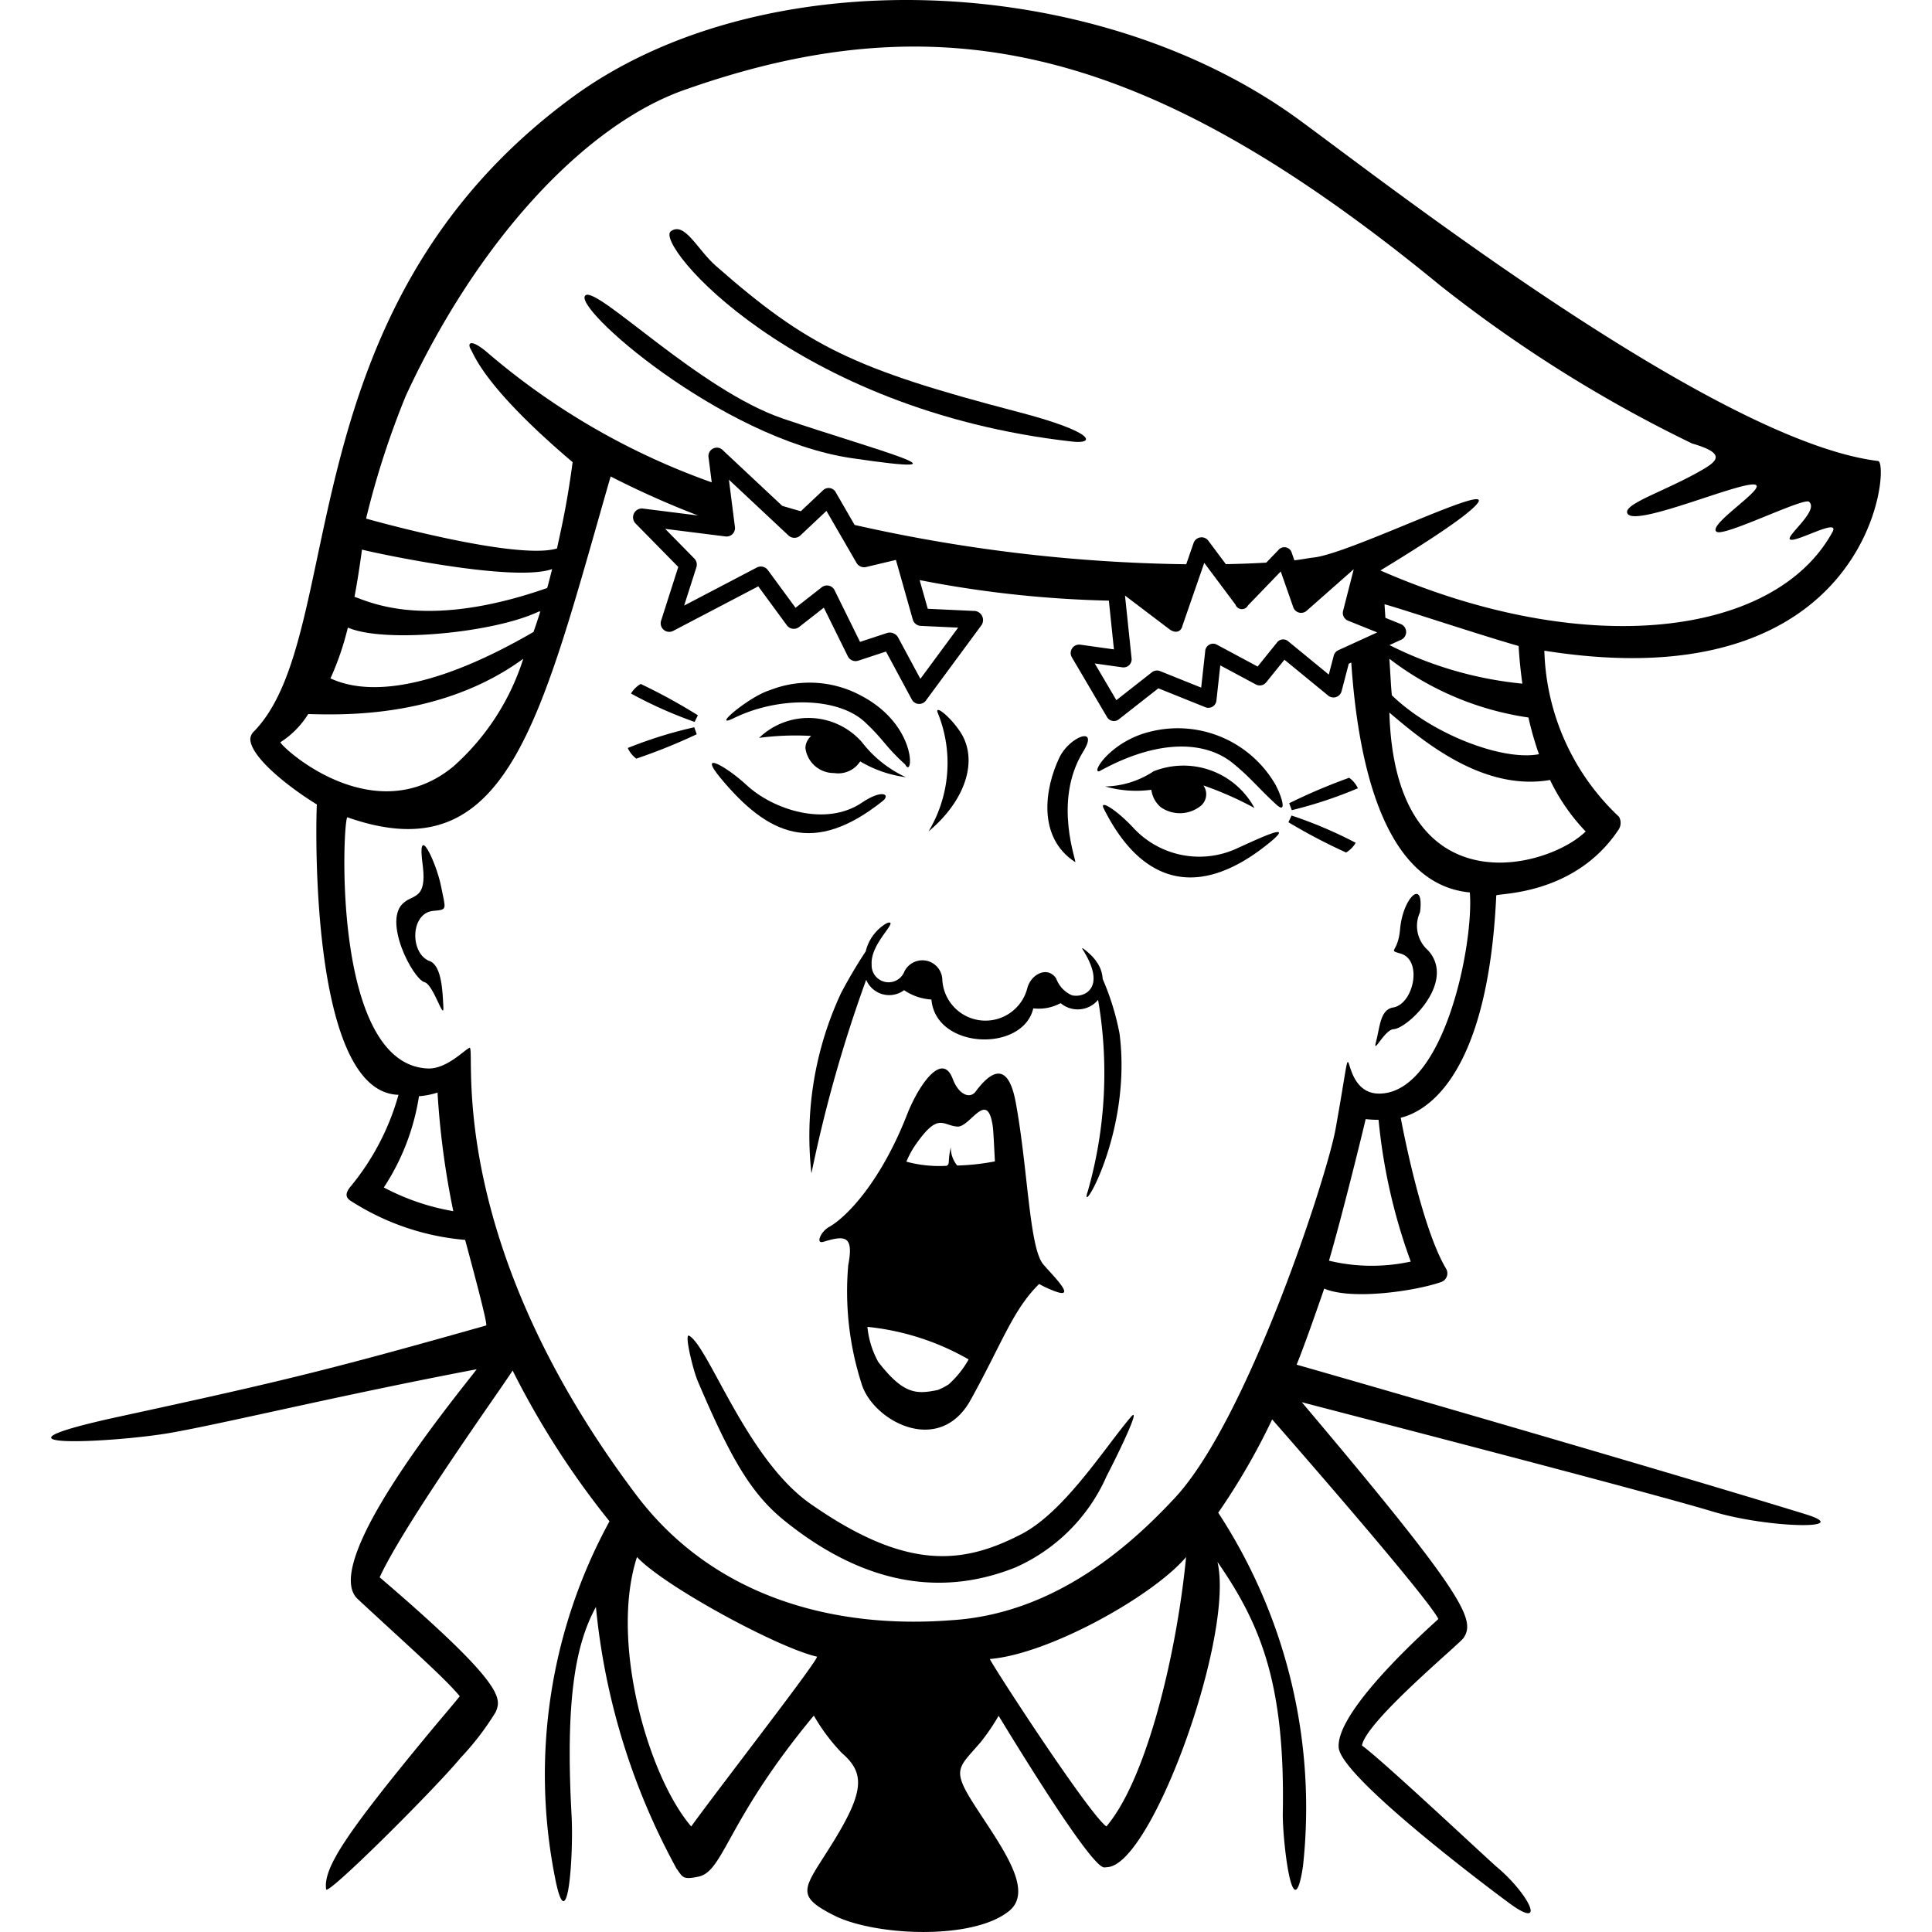 <svg height='100px' width='100px'  fill="#000000" xmlns="http://www.w3.org/2000/svg" viewBox="0 0 91.259 96.365" x="0px" y="0px"><title>trump icon</title><path d="M35.966,70.911c-0.233-.546-0.685-2.403-0.429-2.261,0.976,0.541,2.868,6.157,6.046,8.38,4.794,3.355,7.601,3.034,10.529,1.517,2.185-1.132,4.223-4.421,5.505-5.896,0.403-.387-0.541,1.623-1.253,2.995a8.925,8.925,0,0,1-4.548,4.561c-3.502,1.401-7.386,1.013-11.538-2.343C38.575,76.489,37.548,74.62,35.966,70.911Z" transform="translate(-3.718 -2.027)"></path><path d="M22.776,47.46c0.737-.066.617-0.053,0.384-1.245-0.221-1.13-1.244-3.362-.902-0.964,0.19,1.615-.485,1.399-0.926,1.779-1.125.854,0.421,3.831,1.009,3.987,0.448,0.118.976,1.993,0.938,1.234-0.038-.761-0.077-2.008-0.648-2.273C21.602,49.643,21.608,47.565,22.776,47.46Z" transform="translate(-3.718 -2.027)"></path><path d="M70.609,52.286c-0.603.146-.616,0.957-0.808,1.694-0.191.735,0.419-.596,0.874-0.619,0.7-.035,3.147-2.363,1.717-3.935a1.618,1.618,0,0,1-.399-1.897c0.225-1.736-.856-0.746-0.995.851-0.105,1.21-.653,1.004.043,1.216C72.142,49.93,71.667,52.163,70.609,52.286Z" transform="translate(-3.718 -2.027)"></path><path d="M44.152,42.064c-1.786,1.208-4.411.365-5.754-.883-0.961-.893-2.512-1.803-1.255-0.3,2.343,2.801,4.612,3.834,8.043,1.104C45.604,41.653,45.174,41.373,44.152,42.064Z" transform="translate(-3.718 -2.027)"></path><path d="M57.671,43.292a4.48,4.48,0,0,0,5.264,1.018c1.076-.485,2.973-1.39,1.461-0.178-3.583,2.871-6.37,1.851-8.179-1.778C55.987,41.891,56.814,42.384,57.671,43.292Z" transform="translate(-3.718 -2.027)"></path><path d="M47.95,37.612c-0.209-.49.589,0.135,1.104,0.909,0.924,1.387.3,3.412-1.576,4.978A6.627,6.627,0,0,0,47.95,37.612Z" transform="translate(-3.718 -2.027)"></path><path d="M55.192,39.517c0.821-1.327-.687-0.746-1.183.288-0.748,1.56-1.102,3.997.783,5.221C54.917,45.107,53.647,42.016,55.192,39.517Z" transform="translate(-3.718 -2.027)"></path><path d="M56,40.495c3.039-1.677,5.354-1.473,6.67-.391,0.923,0.758,1.218,1.195,2.159,2.056,0.563,0.515.248-.449-0.036-0.977a5.627,5.627,0,0,0-6.307-2.649c-1.932.484-2.921,2.075-2.485,1.961h0Z" transform="translate(-3.718 -2.027)"></path><path d="M44.148,36.743a5.413,5.413,0,0,0-4.581-.292c-1.062.326-2.987,1.975-1.806,1.397,2.278-1.114,5.214-1.041,6.538.191,0.961,0.894.993,1.19,2.015,2.118C46.709,40.935,46.963,38.242,44.148,36.743Z" transform="translate(-3.718 -2.027)"></path><path d="M46.351,40.793a5.873,5.873,0,0,1-2.202-1.758,3.549,3.549,0,0,0-5.121-.204,13.821,13.821,0,0,1,2.597-.097,0.846,0.846,0,0,0-.288.596,1.427,1.427,0,0,0,1.432,1.255,1.299,1.299,0,0,0,1.3-.581A5.965,5.965,0,0,0,46.351,40.793Z" transform="translate(-3.718 -2.027)"></path><path d="M63.737,42.33a4.029,4.029,0,0,0-5.036-1.83,4.516,4.516,0,0,1-2.411.754,5.601,5.601,0,0,0,2.302.165,1.364,1.364,0,0,0,.476.874,1.665,1.665,0,0,0,2.01-.088,0.759,0.759,0,0,0,.111-1.001A16.941,16.941,0,0,1,63.737,42.33Z" transform="translate(-3.718 -2.027)"></path><path d="M68.895,41.344a1.347,1.347,0,0,0-.436-0.523,28.497,28.497,0,0,0-2.991,1.27l0.129,0.346A21.417,21.417,0,0,0,68.895,41.344Z" transform="translate(-3.718 -2.027)"></path><path d="M32.638,36.619a1.347,1.347,0,0,1,.486-0.477,28.497,28.497,0,0,1,2.85,1.562l-0.163.331A21.417,21.417,0,0,1,32.638,36.619Z" transform="translate(-3.718 -2.027)"></path><path d="M68.784,44.064a1.347,1.347,0,0,1-.478.485A28.497,28.497,0,0,1,65.429,43.039l0.157-.334A21.417,21.417,0,0,1,68.784,44.064Z" transform="translate(-3.718 -2.027)"></path><path d="M32.477,39.336a1.347,1.347,0,0,0,.427.53,28.497,28.497,0,0,0,3.013-1.216l-0.123-.348A21.417,21.417,0,0,0,32.477,39.336Z" transform="translate(-3.718 -2.027)"></path><path d="M53.191,65.077c-0.691-.852-0.755-4.763-1.361-8.055-0.405-2.2-1.321-1.466-2.002-.549-0.273.368-.834,0.185-1.146-0.641-0.526-1.391-1.709.34-2.276,1.792-1.269,3.249-2.95,5.077-3.897,5.608-0.408.229-.679,0.857-0.27,0.733,1.075-.326,1.52-0.319,1.235,1.164A15.014,15.014,0,0,0,44.134,71.03c0.534,1.841,3.86,3.685,5.447.819,1.578-2.849,2.104-4.493,3.415-5.779a5.002,5.002,0,0,0,.649.309C55.067,66.968,53.57,65.545,53.191,65.077Zm-4.7,5.993a2.942,2.942,0,0,1-.546.286c-1.084.225-1.716,0.222-2.972-1.395a4.479,4.479,0,0,1-.542-1.752,12.712,12.712,0,0,1,5.048,1.624A4.855,4.855,0,0,1,48.49,71.071Zm0.416-10.91a1.421,1.421,0,0,1-.319-0.91c-0.167.748-.023,0.802-0.202,0.925a6.256,6.256,0,0,1-2.013-.206,4.983,4.983,0,0,1,.375-0.721c1.215-1.791,1.395-1.09,2.163-1.029,0.639,0.051,1.501-1.905,1.771-.015,0.037,0.265.062,0.93,0.108,1.751A11.41,11.41,0,0,1,48.906,60.161Z" transform="translate(-3.718 -2.027)"></path><path d="M55.424,61.439a21.49,21.49,0,0,0,.512-9.54,1.324,1.324,0,0,1-1.869.163,2.297,2.297,0,0,1-1.364.26c-0.513,2.203-4.862,2.06-5.08-.44a2.702,2.702,0,0,1-1.363-.467,1.243,1.243,0,0,1-1.891-.518A68.532,68.532,0,0,0,41.638,60.554a16.86,16.86,0,0,1,1.471-8.981A23.933,23.933,0,0,1,44.345,49.482a2.228,2.228,0,0,1,1.017-1.39l0.005-.007-0.001.005c0.145-.069.241-0.066,0.214,0.025-0.08.281-.996,1.167-0.938,2.012a0.846,0.846,0,0,0,1.634.353,0.998,0.998,0,0,1,1.892.443,2.155,2.155,0,0,0,4.244.367c0.203-.705,1.03-1.087,1.438-0.449a1.441,1.441,0,0,0,.78.828c0.539,0.143,1.8-.295.534-2.29-0.089-.14.11,0.005,0.32,0.199l-0-0,0,0a2.17,2.17,0,0,1,.379.426,1.602,1.602,0,0,1,.301.849A12.879,12.879,0,0,1,57.006,53.584C57.649,58.583,54.921,62.938,55.424,61.439Z" transform="translate(-3.718 -2.027)"></path><path d="M78.195,34.482a11.803,11.803,0,0,0,3.723,8.284,0.616,0.616,0,0,1-.043.674c-2.22,3.307-6.089,3.128-6.079,3.253-0.438,9.456-3.763,10.834-4.765,11.086-0.002-.014.975,5.365,2.258,7.521a0.459,0.459,0,0,1-.265.68c-1.256.439-4.425,0.91-5.809,0.321-0.393,1.141-1.021,2.932-1.377,3.795,0.735,0.2,17.613,5.065,25.369,7.453,2.536,0.781-1.809.716-4.614-.128-3.734-1.124-20.156-5.359-20.496-5.453,8.172,9.671,8.682,10.859,8.062,11.764-0.211.31-4.872,4.162-5.062,5.361,0.912,0.629,6.321,5.717,6.751,6.077,1.465,1.228,2.478,3.091.77,1.908-0.397-.275-8.552-6.33-8.681-7.883-0.157-1.904,4.769-6.214,4.972-6.415-0.564-1.145-8.291-9.955-8.291-9.955a33.077,33.077,0,0,1-2.69,4.653,26.874,26.874,0,0,1,4.226,17.645c-0.504,3.315-1.028-1.381-1.005-2.653,0.119-6.406-1.076-9.394-3.258-12.536,0.851,3.648-3.227,14.981-5.453,15.219a1.963,1.963,0,0,1-.199.017c-0.668,0-4.619-6.506-5.265-7.561a10.715,10.715,0,0,1-.884,1.301c-1.093,1.279-1.477,1.334-.374,3.065,1.304,2.048,3.081,4.309,1.785,5.366-1.824,1.487-6.724,1.236-8.721.231s-1.521-1.332-.176-3.478c1.679-2.679,1.731-3.614.55-4.63a9.699,9.699,0,0,1-1.397-1.865c-4.383,5.279-4.477,7.77-5.766,8.035-0.794.163-.771,0.017-1.086-0.412a33.908,33.908,0,0,1-4.016-13.042c-1.014,1.849-1.532,4.603-1.215,10.401,0.102,1.871-.17,6.15-0.776,3.342A26.358,26.358,0,0,1,31.566,77.907a42.236,42.236,0,0,1-4.833-7.521c-0.363.612-5.39,7.606-6.631,10.314,6.323,5.413,6.062,6.05,5.786,6.723a13.824,13.824,0,0,1-1.763,2.298c-1.292,1.563-6.647,6.896-6.694,6.544-0.142-1.068.965-2.749,5.151-7.817,0.443-.537,1.217-1.437,1.514-1.815-0.71-.877-2.68-2.61-5.09-4.85-2.006-1.864,5.442-10.765,5.935-11.46-6.961,1.326-12.47,2.677-15.254,3.169s-10.347.878-2.527-.817C15.328,70.903,17.612,70.344,25.413,68.14c0.095-.027-0.636-2.736-1.047-4.269a12.446,12.446,0,0,1-5.544-1.844c-0.214-.135-0.592-0.288-0.198-0.784a12.433,12.433,0,0,0,2.418-4.609c-4.517-.112-4.111-14.02-4.072-14.481-1.511-.931-3.303-2.389-3.32-3.262a0.562,0.562,0,0,1,.187-0.388C18.571,33.644,15.281,17.489,29.692,6.894,39.149-.058,55.759.551,65.955,7.998c4.403,3.216,20.847,16.052,28.889,17.023C95.458,25.095,94.588,37.088,78.195,34.482ZM18.847,31.796c0.755,0.251,3.569,1.675,9.612-.441,0.084-.306.165-0.623,0.245-0.944-2.023.716-9.443-.937-9.483-0.972C19.111,30.244,18.99,31.033,18.847,31.796Zm-1.2,4.068c0.874,0.391,3.658,1.439,10.129-2.317q0.175-.498.34-1.026l-0.065.019L28.059,32.52c-2.242,1.079-7.717,1.6-9.53.814l-0.017.01A14.163,14.163,0,0,1,17.648,35.864Zm6.128,4.396a12.052,12.052,0,0,0,3.49-5.376c-4.087,2.985-9.066,2.8-10.727,2.759a4.445,4.445,0,0,1-1.391,1.408C15.358,39.446,19.871,43.475,23.776,40.259Zm0,22.179a41.31,41.31,0,0,1-.787-5.917,3.873,3.873,0,0,1-.924.182,11.5,11.5,0,0,1-1.754,4.552A11.513,11.513,0,0,0,23.776,62.438ZM41.91,84.657c-1.938-.438-7.607-3.507-8.973-4.967-1.365,4.194.541,10.905,2.704,13.438C37.157,91.035,42.09,84.697,41.91,84.657Zm18.415-4.967c-1.626,1.926-6.821,4.842-9.79,5.086,0.256,0.523,4.944,7.723,5.814,8.352C58.367,90.76,59.863,84.476,60.325,79.69Zm9.601-21.808a5.793,5.793,0,0,1-.644-0.036c-0.163.708-1.181,4.85-1.829,7.062a9.115,9.115,0,0,0,4.078.044A28.319,28.319,0,0,1,69.926,57.882Zm4.552-11.342c-4.404-.412-5.594-6.75-5.914-11.465l-0.125.057L68.079,36.51a0.418,0.418,0,0,1-.663.215l-2.185-1.792L64.321,36.061a0.413,0.413,0,0,1-.518.105l-1.772-.95L61.839,36.959a0.402,0.402,0,0,1-.565.338l-2.332-.938-1.957,1.535a0.398,0.398,0,0,1-.612-0.116l-1.752-2.977a0.421,0.421,0,0,1,.414-0.62l1.691,0.236-0.253-2.431a55.328,55.328,0,0,1-9.438-1.025l0.405,1.431,2.364,0.11a0.458,0.458,0,0,1,.329.689l-2.77,3.756a0.417,0.417,0,0,1-.73-0.052l-1.276-2.37-1.382.455a0.431,0.431,0,0,1-.523-0.22L42.256,32.337l-1.229.961a0.429,0.429,0,0,1-.616-0.084l-1.425-1.941L34.757,33.487a0.427,0.427,0,0,1-.613-0.515l0.852-2.667L32.853,28.124a0.441,0.441,0,0,1,.363-0.733l2.769,0.349a44.948,44.948,0,0,1-4.363-1.948c-3.506,12.177-5.096,19.823-13.127,17.001-0.226-.079-0.848,12.301,3.993,12.528,0.947,0.044,1.817-.914,2.106-1.036,0.312,0.149-1.309,9.544,8.301,22.3,3.934,5.221,10.052,6.689,15.686,6.258,5.073-.299,8.846-3.582,11.2-6.121C63.41,72.806,67.356,60.7,67.781,58.339c1.135-6.312-.085-1.738,2.191-1.765C73.206,56.537,74.683,49.095,74.478,46.54ZM42.387,27.51l-1.301,1.225a0.433,0.433,0,0,1-.593 0L37.522,25.953l0.298,2.345a0.421,0.421,0,0,1-.484.484l-2.993-.376,1.453,1.479a0.433,0.433,0,0,1,.104.435l-0.611,1.912,3.625-1.898a0.434,0.434,0,0,1,.55.127l1.381,1.881,1.297-1.015a0.423,0.423,0,0,1,.655.149L44.062,34.043l1.369-.45a0.479,0.479,0,0,1,.517.206l1.124,2.087,1.884-2.554-1.866-.087a0.434,0.434,0,0,1-.396-0.315l-0.842-2.975-1.489.354a0.435,0.435,0,0,1-.475-0.205m13.718,4.755a0.405,0.405,0,0,1-.47.452l-1.366-.191,1.078,1.83,1.772-1.391a0.412,0.412,0,0,1,.41-0.058l2.048,0.823,0.2-1.81a0.395,0.395,0,0,1,.606-0.319l2.01,1.078,0.956-1.186a0.386,0.386,0,0,1,.585-0.06l2.008,1.647,0.247-.944a0.413,0.413,0,0,1,.229-0.272l1.94-.887-1.457-.586a0.415,0.415,0,0,1-.247-0.486l0.532-2.08-2.35,2.073a0.414,0.414,0,0,1-.664-0.173l-0.627-1.788-1.631,1.691a0.343,0.343,0,0,1-.629-0.04l-1.555-2.08-1.084,3.126c-0.063.298-.325,0.416-0.641,0.194l-2.228-1.69Zm19.493,1.272c-0.084-.606-0.152-1.23-0.187-1.883-1.93-.548-5.9-1.872-6.687-2.081,0.001,0.069.02,0.348,0.042,0.677L71.06,33.165a0.428,0.428,0,0,1,.018.76l-0.608.278a18.74,18.74,0,0,0,6.615,1.922Zm-6.634-1.248c0.033,0.432.075,1.365,0.123,1.822,1.972,1.923,5.495,3.283,7.322,2.943,0.005-.001.011,0.002,0.017,0.001a15.935,15.935,0,0,1-.526-1.834A14.912,14.912,0,0,1,70.463,34.884Zm0,2.685c0.284,9.803,7.856,7.821,9.791,5.932a9.894,9.894,0,0,1-1.777-2.568C75.111,41.51,72.118,38.968,70.463,37.569Zm22.094-8.989c0.429-.778-1.813.531-2.106,0.356-0.25-.15,1.456-1.436.946-1.88-0.263-.229-4.227,1.752-4.611,1.497-0.486-.322,2.349-2.091,1.965-2.333-0.496-.312-5.95,2.105-6.402,1.438-0.322-.476,1.945-1.147,3.776-2.228,0.724-.428,1.099-0.803-0.566-1.282A67.88,67.88,0,0,1,72.962,16.236C58.665,4.509,48.395,1.866,35.267,6.525,30.436,8.239,25.065,13.863,21.41,21.761a42.54,42.54,0,0,0-1.986,6.132c0.012,0.006,7.443,2.107,9.521,1.492,0.332-1.489.533-2.48,0.782-4.305-4.401-3.735-4.907-5.344-5.083-5.636s-0.037-.605.968,0.285a35.288,35.288,0,0,0,11.053,6.357l-0.154-1.215a0.42,0.42,0,0,1,.726-0.371l2.946,2.759q0.462,0.137.926,0.267l1.083-1.02a0.404,0.404,0,0,1,.672.099l0.927,1.605a79.599,79.599,0,0,0,16.541,1.961l0.372-1.074a0.422,0.422,0,0,1,.722-0.112l0.882,1.181c0.744-.014,1.418-0.04,2.016-0.076l0.592-.614a0.387,0.387,0,0,1,.688.151l0.122,0.347c0.383-.042.703-0.112,0.955-0.138,1.852-.196,9.37-3.975,8.104-2.615-0.344.369-1.295,1.146-4.768,3.26C80.254,34.958,89.682,33.792,92.556,28.58Z" transform="translate(-3.718 -2.027)"></path><path d="M30.38,16.749c-0.825.497,6.739,7.169,13.266,8.13,6.553,0.965,1.194-.4-3.435-1.975C36.078,21.497,31.024,16.362,30.38,16.749Z" transform="translate(-3.718 -2.027)"></path><path d="M34.627,13.56c-0.861.616,6.112,8.934,20.032,10.494,1.13,0.127,1.206-.457-2.719-1.481-8.164-2.131-10.498-3.267-15.077-7.292C35.943,14.472,35.318,13.066,34.627,13.56Z" transform="translate(-3.718 -2.027)"></path></svg>